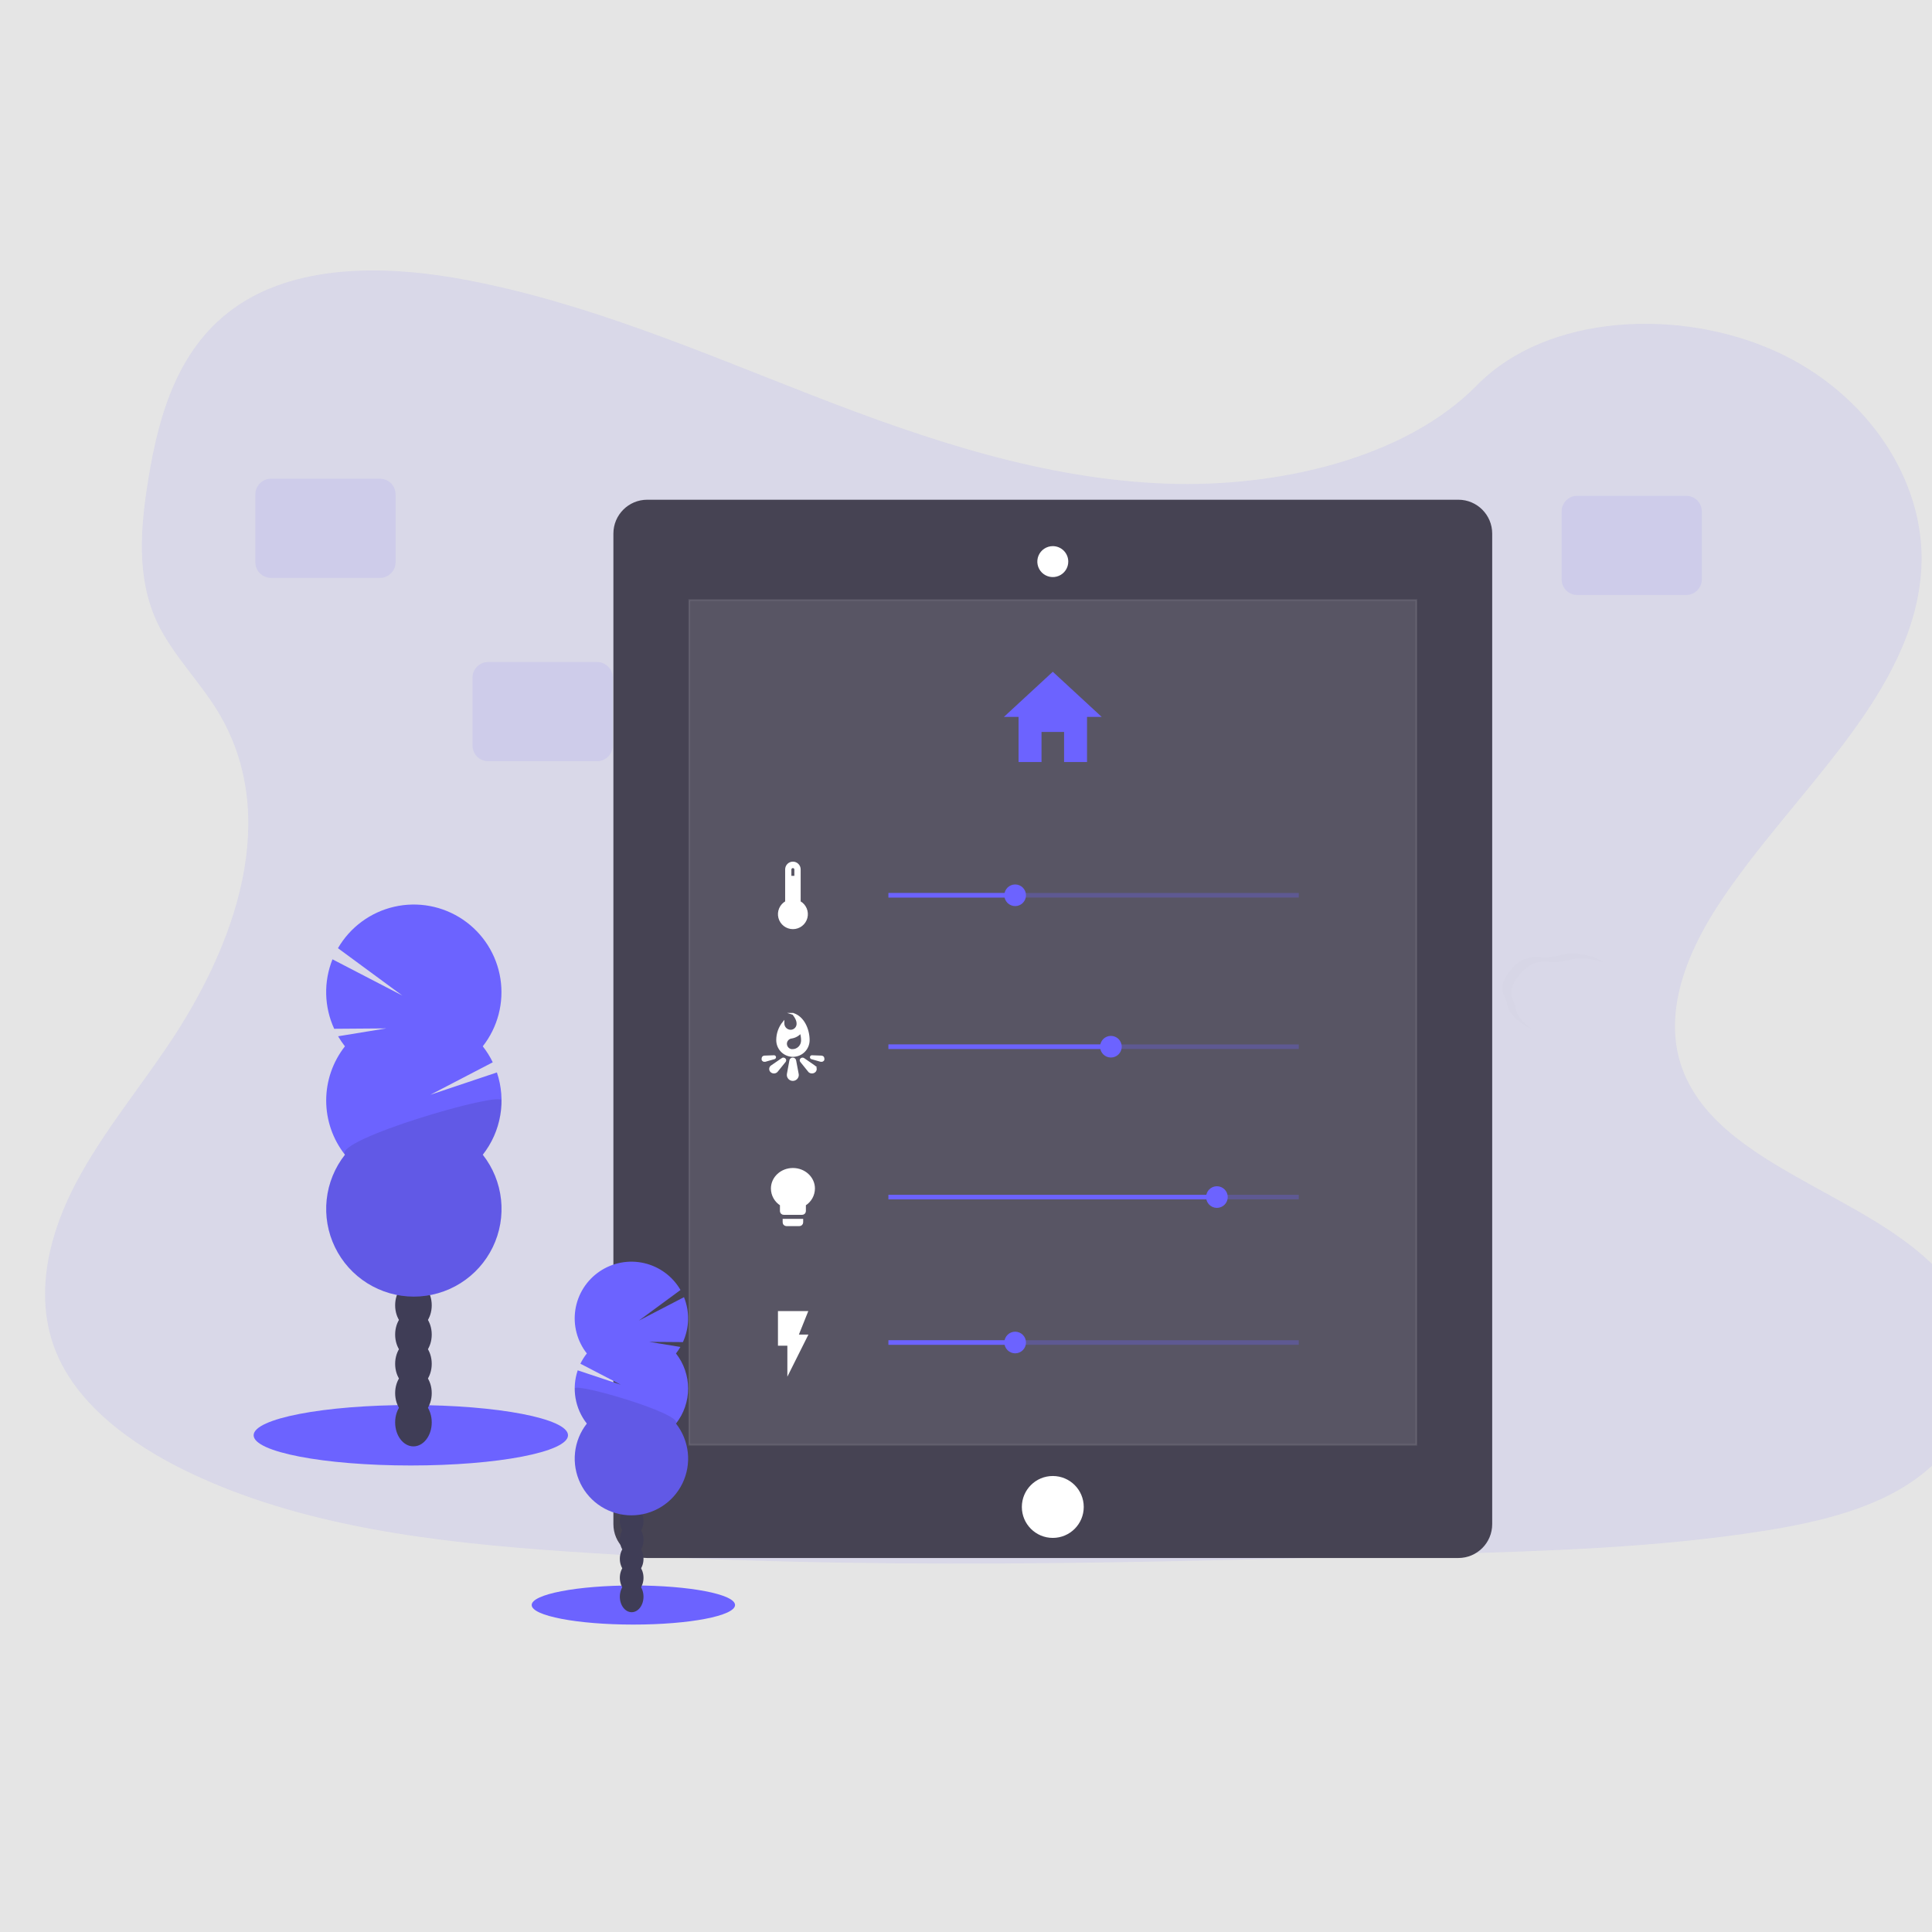 <svg width="600" height="600" viewBox="0 0 600 600" fill="none" xmlns="http://www.w3.org/2000/svg">
<rect width="600" height="600" fill="#E5E5E5"/>
<g id="girl_laptop 1" clip-path="url(#clip0)">
<g id="girl">
<path id="Vector" d="M490.196 286.499C487.826 282.563 485.938 281.518 480.073 281.357C474.208 281.197 466.414 281.277 466.414 281.277L466.334 289.593C466.334 289.593 472.802 293.329 476.257 295.177C476.457 295.297 477.02 295.618 477.422 295.859C478.024 296.141 478.667 296.382 479.31 296.542C482.724 297.265 485.817 296.904 488.027 294.694C490.477 292.244 492.566 290.436 490.196 286.499Z" fill="#4B49BB"/>
<path id="Vector_2" d="M445.967 279.108C445.766 279.268 445.244 279.67 444.882 279.951C444.4 280.393 443.958 280.915 443.557 281.438C441.628 284.33 440.785 287.343 442.03 290.235C443.396 293.409 444.32 296.06 448.819 295.297C453.318 294.534 455.046 293.168 457.376 287.825C459.706 282.482 462.558 275.171 462.518 275.171L454.845 271.997C454.845 271.997 448.98 276.617 445.967 279.108Z" fill="#4B49BB"/>
<path id="Vector_3" d="M466.937 281.639C466.937 281.639 467.057 290.034 465.691 290.235C464.325 290.436 445.485 287.705 437.973 287.303C430.461 286.901 413.428 282.04 405.072 272.6C397.841 264.445 398.966 255.406 404.309 255.406C409.652 255.406 414.553 250.867 428.131 257.335C441.709 263.802 456.09 264.887 464.165 264.244C472.239 263.601 494.856 259.424 496.624 258.138C498.391 256.853 506.867 253.157 518.678 254.442C530.489 255.728 524.905 265.088 522.414 268.703C518.919 273.725 510.644 279.108 503.734 279.349C496.825 279.59 466.937 281.639 466.937 281.639Z" fill="url(#paint0_linear)"/>
<path id="Vector_4" d="M452.957 134.811C448.98 136.257 443.918 155.941 443.918 155.941L443.838 155.861L443.275 158.592L442.593 162.168L443.918 183.539L456.773 189.966L486.299 197.92L494.454 209.53C494.454 209.53 512.733 228.13 512.853 229.415C512.974 230.701 493.209 237.249 491.321 237.53C486.782 238.213 520.365 229.978 509.599 216.922C505.02 211.338 498.311 194.546 485.014 183.418C477.301 176.991 479.47 158.713 476.739 147.143C473.324 132.681 471.235 128.343 467.82 128.343C464.727 128.343 460.429 132.039 452.957 134.811Z" fill="url(#paint1_linear)"/>
<path id="Vector_5" d="M456.854 123.241C456.854 123.241 447.815 123.603 445.204 133.083C442.593 142.564 442.231 155.78 442.151 157.829C442.07 159.998 443.075 172.693 438.214 177.995C434.036 182.575 435.723 186.994 434.679 190.649L434.197 196.715C434.277 197.438 434.799 198.041 435.482 198.282C436.125 198.483 438.374 197.438 438.776 197.278C444.4 195.028 444.4 193.22 446.529 191.413C448.297 189.926 453.158 186.472 454.604 185.106C456.05 183.74 457.054 182.535 457.135 180.807C457.416 172.01 455.889 163.895 453.961 159.597C452.033 155.298 448.337 148.027 451.43 143.206C454.524 138.386 460.107 133.565 460.429 132.36C460.75 131.155 460.911 137.02 464.325 139.069C467.74 141.117 470.592 143.97 471.637 146.742C472.521 149.072 473.686 153.049 470.472 159.918C467.258 166.787 464.647 175.625 469.186 182.173C473.726 188.721 483.287 195.791 484.853 199.085C486.621 202.741 484.934 211.338 484.612 216.52C484.291 221.702 494.736 207.522 494.414 200.773C494.093 194.024 495.218 191.131 488.75 180.767C482.282 170.403 478.064 152.647 477.904 148.348C477.743 144.05 475.815 132.119 471.918 128.704C468.544 125.812 467.82 123 460.911 123C459.545 123 458.179 123.08 456.854 123.241Z" fill="url(#paint2_linear)"/>
<path id="Vector_6" d="M461.152 249.622C462.638 249.622 463.843 248.417 463.843 246.93C463.843 245.444 462.638 244.239 461.152 244.239C459.665 244.239 458.46 245.444 458.46 246.93C458.46 248.417 459.665 249.622 461.152 249.622Z" fill="#77C7E8"/>
<path id="Vector_7" opacity="0.07" d="M461.674 164.417C461.674 164.417 465.932 165.502 467.7 163.011C471.677 157.387 468.061 165.863 468.061 165.863C468.061 165.863 466.896 169.157 466.977 170.804C467.057 172.452 462.397 164.658 461.674 164.417Z" fill="black"/>
<path id="Vector_8" opacity="0.07" d="M444.641 193.341C444.119 193.984 443.356 194.506 442.954 196.153C442.271 198.804 441.548 201.777 439.7 204.509C438.616 206.116 439.218 212.342 441.026 216.279C441.548 217.404 443.155 220.336 443.115 221.019L442.994 226.724H447.895C447.895 226.724 452.073 227.166 451.189 223.711C450.426 220.658 446.449 209.289 449.141 206.798C454.202 202.179 447.815 192.939 450.185 189.966C452.234 187.395 455.166 185.548 455.166 184.704C455.166 184.383 454.403 185.427 453.881 185.789C452.877 186.512 452.354 187.074 451.511 187.636C450.587 188.239 449.181 189.243 448.257 189.926C446.931 190.931 445.726 192.055 444.641 193.341Z" fill="black"/>
<g id="hand">
<path id="Vector_9" d="M494.736 181.53C488.549 175.866 486.46 174.5 481.037 176.429C475.614 178.357 472.962 180.124 465.571 181.33C461.031 182.133 456.331 181.53 452.113 179.682L436.888 181.209C434.96 180.968 413.307 221.622 412.785 230.058C412.464 235.24 424.234 243.234 427.528 244.038C428.854 244.359 431.224 231.584 431.987 230.419L427.046 228.893C427.93 226.684 430.903 221.22 432.871 218.288C433.474 217.364 438.174 209.61 438.816 206.638C438.937 206.919 439.62 212.543 440.263 214.351C441.468 217.685 443.115 219.573 443.115 222.224C443.115 224.876 442.793 235.401 440.865 240.141C438.937 244.881 436.125 255.848 436.125 255.848L484.813 255.567C484.813 255.567 483.046 234.638 483.769 227.447C483.769 227.447 483.005 224.554 484.452 220.377C486.822 213.467 487.505 203.183 487.103 201.576C486.5 199.045 501.404 220.457 504.658 225.88C506.024 228.13 487.505 232.107 485.978 233.834C484.371 235.642 487.545 240.543 487.545 240.543C487.545 240.543 519.843 236.606 519.682 231.665C519.522 226.724 501.926 188.078 494.736 181.53Z" fill="url(#paint3_linear)"/>
</g>
</g>
<g id="laptop">
<g id="laptop_2">
<path id="Vector_10" d="M425.56 229.937C425.56 229.937 425.519 226.965 428.452 226.844C431.385 226.724 493.49 226.804 493.49 226.804C493.49 226.804 496.222 227.125 496.302 229.335C496.383 231.544 496.383 264.365 496.383 264.365C496.383 264.365 496.423 266.896 493.731 266.976C491.04 267.056 427.729 267.056 427.729 267.056C427.729 267.056 425.359 266.454 425.399 264.083C425.439 261.713 425.56 229.937 425.56 229.937Z" fill="white"/>
</g>
</g>
</g>
<g id="automation 1" clip-path="url(#clip1)">
<path id="Vector_11" d="M600 83.628H0V516.372H600V83.628Z" fill="#E5E5E5"/>
<g id="undraw smart home 28oy 1">
<path id="Vector_12" opacity="0.1" d="M362.605 150.215C324.141 148.882 287.504 136.463 252.523 122.875C217.543 109.287 182.886 94.245 145.347 87.04C121.198 82.41 93.582 81.73 74.127 94.702C55.4 107.158 49.352 128.684 46.102 148.622C43.654 163.638 42.215 179.418 48.916 193.495C53.573 203.249 61.84 211.452 67.559 220.797C87.444 253.325 73.4 293.429 51.831 325.181C41.743 340.08 29.992 354.289 22.192 370.149C14.393 386.01 10.782 404.174 17.605 420.348C24.375 436.383 40.495 448.404 57.964 456.9C93.439 474.103 135.242 479.031 176.005 481.818C266.239 487.988 356.955 485.318 447.428 482.641C480.911 481.649 514.538 480.645 547.479 475.468C565.766 472.595 584.647 468.034 597.922 457.017C614.78 443.031 618.959 419.349 607.66 401.795C588.715 372.385 536.323 365.079 523.081 333.512C515.791 316.139 523.277 296.785 533.87 280.67C556.596 246.098 594.688 215.774 596.695 176.259C598.076 149.121 579.762 121.941 551.451 109.102C521.77 95.641 480.619 97.335 458.722 119.615C436.187 142.564 396.566 151.394 362.605 150.215Z" fill="#6C63FF"/>
<path id="Vector 2" d="M452.902 155.195H201.008C195.202 155.195 190.495 159.903 190.495 165.709V473.339C190.495 479.145 195.202 483.852 201.008 483.852H452.902C458.708 483.852 463.416 479.145 463.416 473.339V165.709C463.416 159.903 458.708 155.195 452.902 155.195Z" fill="#464353"/>
<path id="Vector 3" opacity="0.1" d="M439.872 186.348H214.039V448.696H439.872V186.348Z" fill="white" stroke="white" stroke-width="0.531" stroke-miterlimit="10"/>
<path id="Vector 4" d="M326.955 477.608C332.263 477.608 336.566 473.305 336.566 467.997C336.566 462.69 332.263 458.387 326.955 458.387C321.648 458.387 317.345 462.69 317.345 467.997C317.345 473.305 321.648 477.608 326.955 477.608Z" fill="white"/>
<path id="Vector 5" d="M326.955 178.951C326.058 178.946 325.182 178.675 324.44 178.172C323.696 177.67 323.119 176.958 322.779 176.128C322.44 175.297 322.354 174.385 322.533 173.506C322.712 172.626 323.148 171.82 323.785 171.188C324.422 170.556 325.232 170.127 326.113 169.955C326.993 169.784 327.905 169.877 328.733 170.223C329.56 170.569 330.267 171.152 330.763 171.9C331.26 172.647 331.524 173.525 331.522 174.422C331.52 175.019 331.4 175.61 331.169 176.161C330.939 176.713 330.602 177.212 330.177 177.633C329.753 178.054 329.25 178.387 328.697 178.613C328.145 178.839 327.553 178.954 326.955 178.951Z" fill="white"/>
<path id="Vector 6" d="M326.955 170.137C327.803 170.132 328.633 170.379 329.34 170.846C330.047 171.314 330.599 171.981 330.926 172.763C331.253 173.545 331.34 174.407 331.176 175.239C331.011 176.07 330.604 176.834 330.004 177.434C329.405 178.033 328.641 178.441 327.809 178.605C326.978 178.769 326.116 178.682 325.334 178.355C324.552 178.028 323.885 177.477 323.417 176.769C322.949 176.063 322.702 175.232 322.708 174.385C322.716 173.261 323.166 172.185 323.961 171.39C324.756 170.596 325.831 170.146 326.955 170.137ZM326.955 169.606C326.004 169.606 325.074 169.889 324.283 170.418C323.492 170.947 322.876 171.699 322.513 172.578C322.151 173.458 322.057 174.426 322.245 175.359C322.432 176.292 322.892 177.147 323.567 177.819C324.242 178.49 325.101 178.945 326.034 179.127C326.968 179.31 327.935 179.211 328.813 178.843C329.69 178.475 330.439 177.855 330.964 177.061C331.489 176.268 331.766 175.336 331.761 174.385C331.754 173.115 331.244 171.899 330.344 171.004C329.443 170.109 328.225 169.606 326.955 169.606Z" fill="white"/>
<g id="home">
<path id="Vector 7" d="M323.451 236.652V227.307H330.46V236.652H337.585V222.64H342.141L326.955 208.622L311.775 222.64H316.325V236.652H323.451Z" fill="#6C63FF"/>
</g>
<g id="temperature">
<path id="Vector 8" d="M248.387 280.086V269.997C248.387 269.429 248.162 268.884 247.76 268.482C247.358 268.08 246.813 267.855 246.245 267.855C245.677 267.855 245.132 268.08 244.73 268.482C244.328 268.884 244.102 269.429 244.102 269.997V280.086C243.257 280.56 242.593 281.301 242.214 282.192C241.834 283.084 241.762 284.076 242.006 285.014C242.251 285.951 242.8 286.781 243.567 287.373C244.334 287.966 245.276 288.287 246.245 288.287C247.214 288.287 248.155 287.966 248.922 287.373C249.689 286.781 250.238 285.951 250.483 285.014C250.728 284.076 250.655 283.084 250.276 282.192C249.897 281.301 249.233 280.56 248.387 280.086ZM245.504 269.997C245.519 269.815 245.603 269.644 245.739 269.52C245.874 269.396 246.05 269.327 246.234 269.327C246.418 269.327 246.595 269.396 246.73 269.52C246.865 269.644 246.949 269.815 246.964 269.997V272.259H245.504V269.997Z" fill="white" stroke="white" stroke-width="0.531" stroke-miterlimit="10"/>
</g>
<path id="Vector 9" opacity="0.3" d="M403.352 277.325H275.918V278.742H403.352V277.325Z" fill="#6C63FF"/>
<path id="Vector 10" d="M315.269 281.397C317.125 281.397 318.63 279.892 318.63 278.036C318.63 276.18 317.125 274.675 315.269 274.675C313.412 274.675 311.908 276.18 311.908 278.036C311.908 279.892 313.412 281.397 315.269 281.397Z" fill="#6C63FF"/>
<path id="Vector 11" d="M315.269 277.325H275.918V278.742H315.269V277.325Z" fill="#6C63FF"/>
<path id="Vector 12" d="M246.985 329.381C246.962 329.192 246.868 329.018 246.723 328.894C246.577 328.77 246.39 328.705 246.2 328.712C246.025 328.707 245.855 328.762 245.715 328.866C245.576 328.969 245.475 329.117 245.43 329.286L244.654 333.502C244.633 333.608 244.623 333.717 244.623 333.826C244.623 334.248 244.79 334.653 245.089 334.952C245.388 335.251 245.793 335.418 246.216 335.418C246.638 335.418 247.043 335.251 247.342 334.952C247.641 334.653 247.808 334.248 247.808 333.826C247.807 333.695 247.789 333.564 247.755 333.438L246.985 329.381ZM253.017 331.192C252.936 331.125 252.848 331.065 252.757 331.011L249.614 328.845C249.495 328.756 249.348 328.712 249.2 328.72C249.051 328.728 248.911 328.787 248.801 328.887C248.704 328.973 248.641 329.092 248.626 329.222C248.61 329.351 248.642 329.482 248.716 329.588L251.138 332.588C251.184 332.658 251.238 332.724 251.297 332.785C251.535 332.991 251.84 333.104 252.154 333.104C252.469 333.104 252.774 332.991 253.012 332.785C253.125 332.685 253.215 332.562 253.277 332.425C253.34 332.288 253.371 332.139 253.371 331.988C253.371 331.838 253.34 331.689 253.277 331.551C253.215 331.414 253.125 331.292 253.012 331.192H253.017ZM255.141 328.096L252.194 327.99C252.106 327.976 252.015 327.997 251.942 328.049C251.869 328.1 251.818 328.178 251.801 328.266C251.79 328.35 251.807 328.435 251.85 328.508C251.892 328.581 251.957 328.638 252.035 328.67L254.886 329.477C255.3 329.567 255.762 329.376 255.762 328.946C255.762 328.415 255.608 328.144 255.141 328.091V328.096ZM240.497 328.67C240.575 328.638 240.64 328.581 240.682 328.508C240.725 328.435 240.742 328.35 240.731 328.266C240.713 328.178 240.661 328.1 240.587 328.048C240.513 327.997 240.422 327.976 240.332 327.99L237.391 328.096C236.918 328.149 236.78 328.41 236.78 328.946C236.78 329.371 237.231 329.567 237.64 329.477L240.492 328.664L240.497 328.67ZM242.902 328.84L239.759 331.001C239.669 331.053 239.583 331.113 239.504 331.181C239.391 331.281 239.301 331.404 239.239 331.541C239.176 331.678 239.145 331.827 239.145 331.978C239.145 332.129 239.176 332.277 239.239 332.415C239.301 332.552 239.391 332.674 239.504 332.774C239.738 332.987 240.042 333.106 240.359 333.106C240.675 333.106 240.98 332.987 241.214 332.774C241.277 332.718 241.333 332.654 241.378 332.583L243.8 329.594C243.874 329.487 243.906 329.356 243.89 329.227C243.875 329.098 243.812 328.979 243.715 328.893C243.605 328.786 243.46 328.722 243.307 328.712C243.155 328.703 243.004 328.748 242.881 328.84H242.902ZM246.269 314.843C246.269 314.843 247.649 316.436 247.649 317.779C247.673 318.07 247.636 318.363 247.541 318.638C247.447 318.914 247.296 319.167 247.1 319.383C246.903 319.598 246.664 319.77 246.398 319.889C246.131 320.008 245.843 320.071 245.552 320.073C245.254 320.073 244.959 320.012 244.684 319.896C244.41 319.78 244.161 319.61 243.954 319.396C243.746 319.182 243.583 318.929 243.474 318.652C243.366 318.374 243.314 318.077 243.322 317.779V317.466C242.033 319.032 241.331 320.998 241.336 323.026C241.336 324.33 241.854 325.58 242.776 326.502C243.698 327.424 244.949 327.942 246.253 327.942C247.557 327.942 248.807 327.424 249.73 326.502C250.651 325.58 251.17 324.33 251.17 323.026C251.17 319.712 249.534 315.831 246.247 314.843H246.269ZM246.093 326.1C245.575 326.106 245.075 325.905 244.703 325.543C244.332 325.181 244.12 324.686 244.113 324.167C244.112 323.69 244.288 323.23 244.607 322.876C244.925 322.522 245.364 322.299 245.839 322.25C246.945 322.07 247.952 321.506 248.685 320.657C248.926 321.463 249.047 322.301 249.046 323.142C249.046 323.926 248.734 324.676 248.181 325.23C247.627 325.783 246.877 326.095 246.093 326.095V326.1Z" fill="white" stroke="white" stroke-width="0.531" stroke-miterlimit="10"/>
<path id="Vector 13" opacity="0.3" d="M403.352 324.353H275.918V325.771H403.352V324.353Z" fill="#6C63FF"/>
<path id="Vector 14" d="M345.003 328.426C346.859 328.426 348.364 326.921 348.364 325.064C348.364 323.208 346.859 321.703 345.003 321.703C343.147 321.703 341.642 323.208 341.642 325.064C341.642 326.921 343.147 328.426 345.003 328.426Z" fill="#6C63FF"/>
<path id="Vector 15" d="M345.327 324.353H275.918V325.771H345.327V324.353Z" fill="#6C63FF"/>
<g id="bulb">
<path id="Vector 16" d="M243.327 379.606C243.329 379.848 243.425 380.079 243.596 380.25C243.767 380.421 243.999 380.518 244.24 380.519H248.254C248.496 380.518 248.728 380.421 248.899 380.25C249.07 380.079 249.166 379.848 249.168 379.606V378.788H243.327V379.606ZM246.247 362.997C242.61 362.997 239.679 365.732 239.679 369.114C239.687 370.122 239.947 371.113 240.437 371.994C240.927 372.875 241.631 373.619 242.483 374.158V376.139C242.487 376.258 242.515 376.376 242.564 376.484C242.613 376.593 242.684 376.69 242.771 376.772C242.858 376.853 242.961 376.916 243.073 376.958C243.184 377 243.303 377.019 243.423 377.015H249.072C249.192 377.019 249.311 377 249.422 376.958C249.534 376.916 249.637 376.853 249.724 376.772C249.811 376.69 249.881 376.593 249.931 376.484C249.98 376.376 250.008 376.258 250.012 376.139V374.158C250.866 373.621 251.571 372.877 252.062 371.996C252.553 371.114 252.813 370.123 252.821 369.114C252.821 365.732 249.885 362.997 246.247 362.997Z" fill="white" stroke="white" stroke-width="0.531" stroke-miterlimit="10"/>
</g>
<path id="Vector 17" opacity="0.3" d="M403.352 371.052H275.918V372.47H403.352V371.052Z" fill="#6C63FF"/>
<path id="Vector 18" d="M377.923 375.119C379.78 375.119 381.285 373.615 381.285 371.758C381.285 369.902 379.78 368.397 377.923 368.397C376.067 368.397 374.562 369.902 374.562 371.758C374.562 373.615 376.067 375.119 377.923 375.119Z" fill="#6C63FF"/>
<path id="Vector 19" d="M378.247 371.052H275.918V372.47H378.247V371.052Z" fill="#6C63FF"/>
<g id="light">
<path id="Vector 20" d="M241.867 407.44V417.656H244.787V426.417L250.628 414.735H247.708L250.628 407.44H241.867Z" fill="white" stroke="white" stroke-width="0.531" stroke-miterlimit="10"/>
</g>
<path id="Vector 21" opacity="0.3" d="M403.352 416.222H275.918V417.64H403.352V416.222Z" fill="#6C63FF"/>
<path id="Vector 22" d="M315.269 420.289C317.125 420.289 318.63 418.784 318.63 416.928C318.63 415.072 317.125 413.567 315.269 413.567C313.412 413.567 311.908 415.072 311.908 416.928C311.908 418.784 313.412 420.289 315.269 420.289Z" fill="#6C63FF"/>
<path id="Vector 23" d="M315.269 416.222H275.918V417.64H315.269V416.222Z" fill="#6C63FF"/>
<path id="Vector 24" d="M196.697 504.528C214.136 504.528 228.274 501.808 228.274 498.454C228.274 495.099 214.136 492.379 196.697 492.379C179.258 492.379 165.12 495.099 165.12 498.454C165.12 501.808 179.258 504.528 196.697 504.528Z" fill="#6C63FF"/>
<path id="Vector 25" d="M196.171 500.684C198.201 500.684 199.846 498.53 199.846 495.873C199.846 493.216 198.201 491.063 196.171 491.063C194.142 491.063 192.497 493.216 192.497 495.873C192.497 498.53 194.142 500.684 196.171 500.684Z" fill="#3F3D56"/>
<path id="Vector 26" d="M196.171 494.801C198.201 494.801 199.846 492.647 199.846 489.99C199.846 487.333 198.201 485.179 196.171 485.179C194.142 485.179 192.497 487.333 192.497 489.99C192.497 492.647 194.142 494.801 196.171 494.801Z" fill="#3F3D56"/>
<path id="Vector 27" d="M196.171 488.923C198.201 488.923 199.846 486.769 199.846 484.112C199.846 481.455 198.201 479.302 196.171 479.302C194.142 479.302 192.497 481.455 192.497 484.112C192.497 486.769 194.142 488.923 196.171 488.923Z" fill="#3F3D56"/>
<path id="Vector 28" d="M196.171 483.04C198.201 483.04 199.846 480.886 199.846 478.229C199.846 475.572 198.201 473.418 196.171 473.418C194.142 473.418 192.497 475.572 192.497 478.229C192.497 480.886 194.142 483.04 196.171 483.04Z" fill="#3F3D56"/>
<path id="Vector 29" d="M196.171 477.156C198.201 477.156 199.846 475.003 199.846 472.346C199.846 469.689 198.201 467.535 196.171 467.535C194.142 467.535 192.497 469.689 192.497 472.346C192.497 475.003 194.142 477.156 196.171 477.156Z" fill="#3F3D56"/>
<path id="Vector 30" d="M196.171 471.273C198.201 471.273 199.846 469.12 199.846 466.463C199.846 463.806 198.201 461.652 196.171 461.652C194.142 461.652 192.497 463.806 192.497 466.463C192.497 469.12 194.142 471.273 196.171 471.273Z" fill="#3F3D56"/>
<path id="Vector 31" d="M196.171 465.39C198.201 465.39 199.846 463.236 199.846 460.579C199.846 457.922 198.201 455.769 196.171 455.769C194.142 455.769 192.497 457.922 192.497 460.579C192.497 463.236 194.142 465.39 196.171 465.39Z" fill="#3F3D56"/>
<path id="Vector 32" d="M209.929 420.332C210.43 419.69 210.888 419.016 211.299 418.314L201.635 416.721L212.085 416.801C213.085 414.619 213.631 412.257 213.689 409.858C213.746 407.459 213.314 405.074 212.419 402.847L198.412 410.121L211.336 400.617C210.125 398.523 208.496 396.702 206.55 395.265C204.605 393.829 202.384 392.809 200.027 392.268C197.67 391.728 195.226 391.678 192.85 392.123C190.472 392.568 188.212 393.498 186.21 394.854C184.208 396.211 182.507 397.965 181.213 400.008C179.918 402.051 179.059 404.339 178.687 406.729C178.315 409.118 178.439 411.559 179.053 413.898C179.665 416.238 180.753 418.426 182.249 420.326C181.47 421.315 180.797 422.383 180.242 423.512L192.784 430.027L179.414 425.572C178.475 428.347 178.243 431.312 178.738 434.199C179.233 437.085 180.44 439.804 182.249 442.107C180.208 444.704 178.937 447.824 178.585 451.108C178.232 454.394 178.811 457.711 180.255 460.683C181.699 463.654 183.95 466.16 186.75 467.913C189.551 469.665 192.788 470.595 196.092 470.595C199.395 470.595 202.633 469.665 205.433 467.913C208.233 466.16 210.484 463.654 211.928 460.683C213.372 457.711 213.951 454.394 213.598 451.108C213.245 447.824 211.976 444.704 209.934 442.107C212.373 439.003 213.699 435.17 213.699 431.222C213.699 427.274 212.373 423.441 209.934 420.337L209.929 420.332Z" fill="#6C63FF"/>
<path id="Vector 33" opacity="0.1" d="M178.485 431.217C178.477 435.165 179.803 439.001 182.249 442.102C180.208 444.699 178.937 447.819 178.585 451.103C178.232 454.388 178.811 457.706 180.255 460.678C181.699 463.649 183.95 466.155 186.75 467.907C189.551 469.66 192.788 470.589 196.092 470.589C199.395 470.589 202.633 469.66 205.433 467.907C208.233 466.155 210.484 463.649 211.928 460.678C213.372 457.706 213.951 454.388 213.598 451.103C213.245 447.819 211.976 444.699 209.934 442.102C212.292 439.107 178.485 429.241 178.485 431.217Z" fill="black"/>
<path id="Vector 34" d="M127.585 455.121C154.547 455.121 176.403 450.918 176.403 445.733C176.403 440.549 154.547 436.346 127.585 436.346C100.624 436.346 78.768 440.549 78.768 445.733C78.768 450.918 100.624 455.121 127.585 455.121Z" fill="#6C63FF"/>
<path id="Vector 35" d="M128.398 449.185C131.535 449.185 134.079 445.854 134.079 441.746C134.079 437.637 131.535 434.307 128.398 434.307C125.26 434.307 122.716 437.637 122.716 441.746C122.716 445.854 125.26 449.185 128.398 449.185Z" fill="#3F3D56"/>
<path id="Vector 36" d="M128.398 440.089C131.535 440.089 134.079 436.758 134.079 432.65C134.079 428.542 131.535 425.211 128.398 425.211C125.26 425.211 122.716 428.542 122.716 432.65C122.716 436.758 125.26 440.089 128.398 440.089Z" fill="#3F3D56"/>
<path id="Vector 37" d="M128.398 430.994C131.535 430.994 134.079 427.663 134.079 423.555C134.079 419.446 131.535 416.116 128.398 416.116C125.26 416.116 122.716 419.446 122.716 423.555C122.716 427.663 125.26 430.994 128.398 430.994Z" fill="#3F3D56"/>
<path id="Vector 38" d="M128.398 421.898C131.535 421.898 134.079 418.567 134.079 414.459C134.079 410.35 131.535 407.02 128.398 407.02C125.26 407.02 122.716 410.35 122.716 414.459C122.716 418.567 125.26 421.898 128.398 421.898Z" fill="#3F3D56"/>
<path id="Vector 39" d="M128.398 412.808C131.535 412.808 134.079 409.477 134.079 405.369C134.079 401.26 131.535 397.93 128.398 397.93C125.26 397.93 122.716 401.26 122.716 405.369C122.716 409.477 125.26 412.808 128.398 412.808Z" fill="#3F3D56"/>
<path id="Vector 40" d="M128.398 403.712C131.535 403.712 134.079 400.381 134.079 396.273C134.079 392.165 131.535 388.834 128.398 388.834C125.26 388.834 122.716 392.165 122.716 396.273C122.716 400.381 125.26 403.712 128.398 403.712Z" fill="#3F3D56"/>
<path id="Vector 41" d="M128.398 394.617C131.535 394.617 134.079 391.286 134.079 387.178C134.079 383.069 131.535 379.739 128.398 379.739C125.26 379.739 122.716 383.069 122.716 387.178C122.716 391.286 125.26 394.617 128.398 394.617Z" fill="#3F3D56"/>
<g id="tree1">
<path id="Vector 42" d="M107.122 324.942C106.344 323.953 105.634 322.911 104.998 321.826L119.939 319.378L103.787 319.5C102.237 316.129 101.39 312.477 101.3 308.768C101.208 305.058 101.874 301.37 103.256 297.926L124.931 309.167L104.955 294.47C106.83 291.239 109.35 288.429 112.358 286.214C115.365 283.999 118.796 282.427 122.438 281.595C126.079 280.763 129.853 280.688 133.524 281.377C137.195 282.066 140.685 283.503 143.777 285.597C146.869 287.692 149.498 290.401 151.498 293.556C153.499 296.71 154.829 300.243 155.406 303.933C155.982 307.623 155.794 311.392 154.852 315.007C153.91 318.622 152.234 322.003 149.929 324.942C151.139 326.48 152.179 328.145 153.03 329.907L133.644 339.995L154.315 333.056C155.765 337.344 156.123 341.927 155.357 346.389C154.592 350.851 152.726 355.052 149.929 358.611C153.088 362.628 155.053 367.452 155.6 372.532C156.146 377.613 155.253 382.745 153.02 387.341C150.788 391.937 147.307 395.813 142.976 398.525C138.645 401.236 133.638 402.674 128.528 402.674C123.418 402.674 118.411 401.236 114.08 398.525C109.749 395.813 106.268 391.937 104.036 387.341C101.803 382.745 100.909 377.613 101.456 372.532C102.003 367.452 103.968 362.628 107.127 358.611C103.353 353.811 101.302 347.883 101.302 341.777C101.302 335.671 103.353 329.742 107.127 324.942H107.122Z" fill="#6C63FF"/>
</g>
<path id="Vector 43" opacity="0.1" d="M155.77 341.774C155.774 347.884 153.716 353.817 149.929 358.611C153.088 362.628 155.053 367.452 155.6 372.532C156.146 377.613 155.253 382.745 153.02 387.341C150.788 391.937 147.307 395.813 142.976 398.525C138.645 401.236 133.638 402.674 128.528 402.674C123.418 402.674 118.411 401.236 114.08 398.525C109.749 395.813 106.268 391.937 104.036 387.341C101.803 382.745 100.909 377.613 101.456 372.532C102.003 367.452 103.968 362.628 107.127 358.611C103.474 353.976 155.77 338.721 155.77 341.774Z" fill="black"/>
<g id="Group" opacity="0.1">
<path id="Vector 60" opacity="0.1" d="M468.81 301.691C470.403 299.7 472.431 297.905 474.922 297.406C476.945 296.997 479.042 297.491 481.102 297.326C482.923 297.183 484.676 296.525 486.486 296.264C488.129 296.088 489.789 296.15 491.414 296.45C492.956 296.68 494.463 297.101 495.9 297.703C496.677 298.051 497.419 298.473 498.115 298.962C496.835 298.465 495.505 298.109 494.148 297.9C492.525 297.599 490.867 297.537 489.226 297.714C487.41 297.948 485.663 298.601 483.837 298.744C481.782 298.909 479.685 298.42 477.656 298.824C475.166 299.323 473.127 301.123 471.55 303.114C470.079 304.962 468.853 307.335 469.474 309.618C469.803 310.818 470.568 311.87 470.775 313.107C470.982 314.344 471.035 314.849 471.885 315.953C472.974 317.369 474.291 318.595 475.782 319.579C475.373 319.388 474.954 319.197 474.555 318.99C472.44 317.904 470.593 316.362 469.145 314.477C468.3 313.372 468.253 312.884 468.04 311.631C467.828 310.378 467.069 309.348 466.739 308.142C466.113 305.918 467.345 303.544 468.81 301.691Z" fill="black"/>
</g>
<path id="Vector 62" opacity="0.1" d="M117.991 148.67H84.168C81.485 148.67 79.309 150.845 79.309 153.528V174.608C79.309 177.291 81.485 179.466 84.168 179.466H117.991C120.674 179.466 122.849 177.291 122.849 174.608V153.528C122.849 150.845 120.674 148.67 117.991 148.67Z" fill="#6C63FF"/>
<path id="Vector 63" opacity="0.1" d="M185.424 205.601H151.601C148.918 205.601 146.743 207.776 146.743 210.459V231.539C146.743 234.222 148.918 236.397 151.601 236.397H185.424C188.107 236.397 190.283 234.222 190.283 231.539V210.459C190.283 207.776 188.107 205.601 185.424 205.601Z" fill="#6C63FF"/>
<path id="Vector 64" opacity="0.1" d="M523.654 153.98H489.831C487.148 153.98 484.973 156.155 484.973 158.838V179.918C484.973 182.601 487.148 184.776 489.831 184.776H523.654C526.337 184.776 528.513 182.601 528.513 179.918V158.838C528.513 156.155 526.337 153.98 523.654 153.98Z" fill="#6C63FF"/>
</g>
</g>
<defs>
<linearGradient id="paint0_linear" x1="525.931" y1="272.052" x2="399.974" y2="272.052" gradientUnits="userSpaceOnUse">
<stop stop-color="#4B45BD"/>
<stop offset="1" stop-color="#58CAEA"/>
</linearGradient>
<linearGradient id="paint1_linear" x1="442.593" y1="182.956" x2="512.854" y2="182.956" gradientUnits="userSpaceOnUse">
<stop stop-color="#F87B58"/>
<stop offset="0.5" stop-color="#F8C548"/>
<stop offset="1" stop-color="#F89C51"/>
</linearGradient>
<linearGradient id="paint2_linear" x1="434.197" y1="170.318" x2="494.421" y2="170.318" gradientUnits="userSpaceOnUse">
<stop stop-color="#4B45BD"/>
<stop offset="1" stop-color="#58CAEA"/>
</linearGradient>
<linearGradient id="paint3_linear" x1="412.779" y1="215.727" x2="519.683" y2="215.727" gradientUnits="userSpaceOnUse">
<stop stop-color="#E5A4ED"/>
<stop offset="1" stop-color="#7A5BF5"/>
</linearGradient>
<clipPath id="clip0">
<rect width="174.99" height="269.312" fill="white" transform="translate(351 123)"/>
</clipPath>
<clipPath id="clip1">
<rect width="600" height="600" fill="white"/>
</clipPath>
</defs>
</svg>
